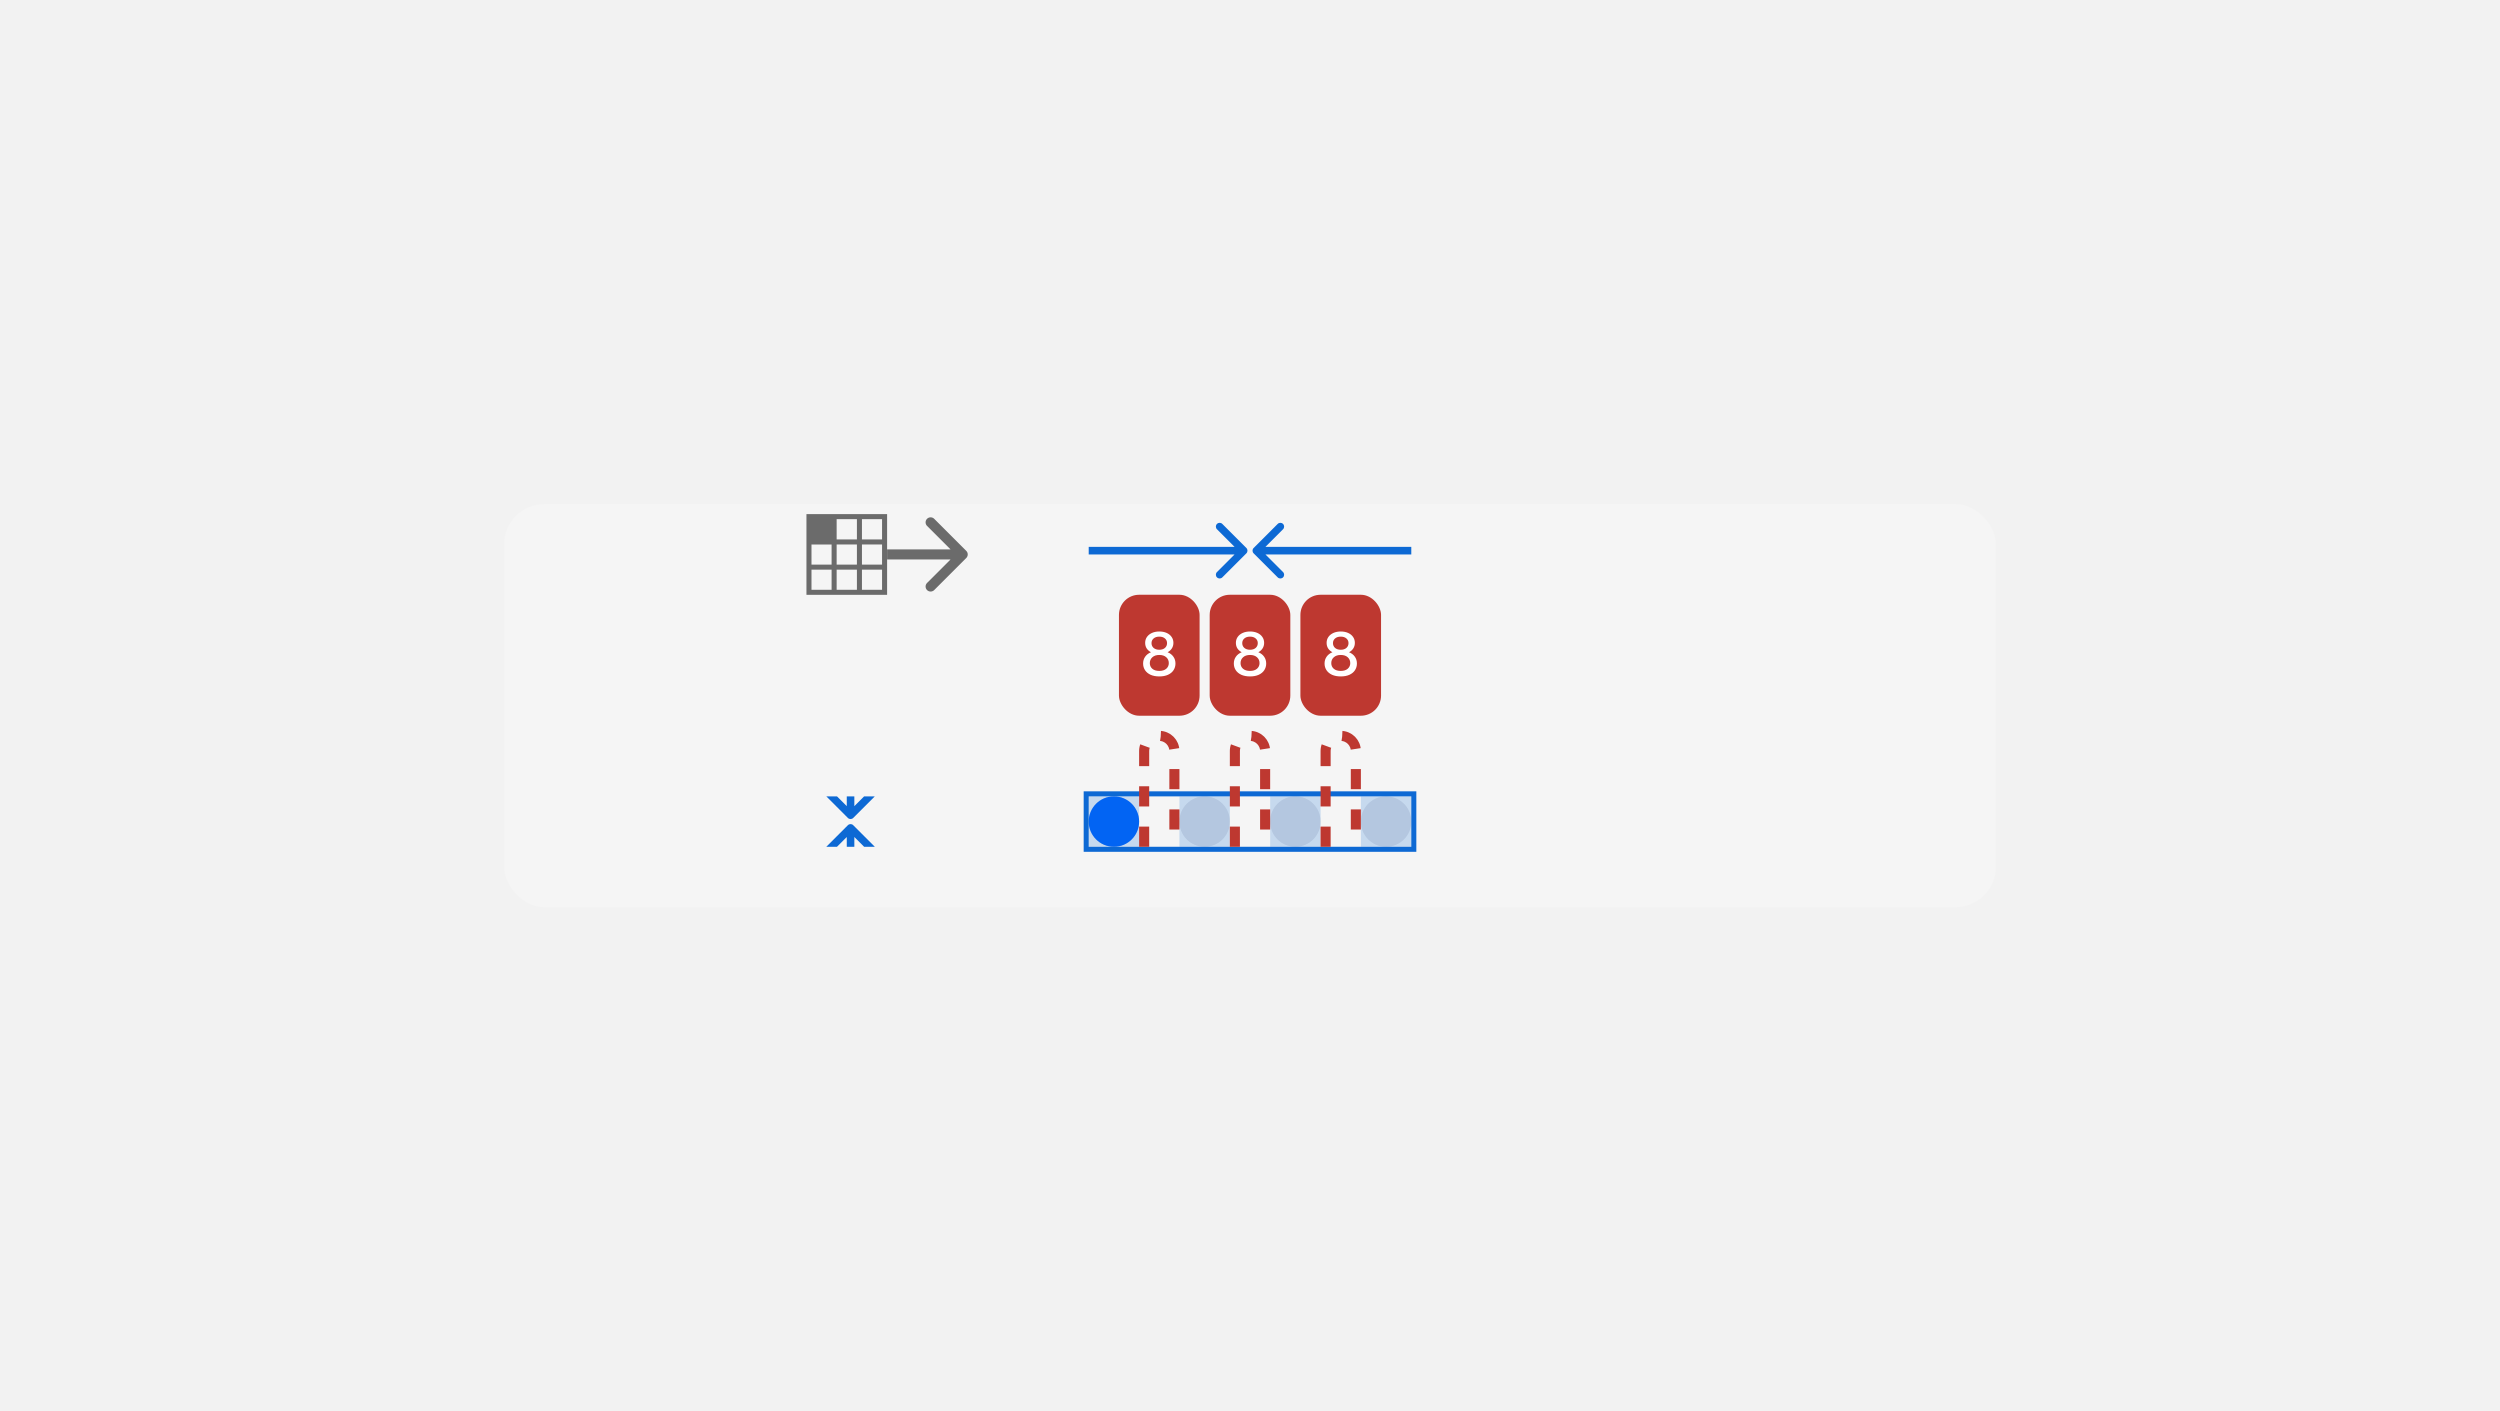 <svg width="496" height="280" viewBox="0 0 496 280" fill="none" xmlns="http://www.w3.org/2000/svg">
<rect width="496" height="280" fill="#F2F2F2"/>
<g opacity="0.2">
<rect x="100" y="100" width="296" height="80" rx="8" fill="white"/>
<circle cx="221" cy="163" r="5" fill="#0063FB"/>
<circle cx="239" cy="163" r="5" fill="#DEDEE3"/>
<circle cx="257" cy="163" r="5" fill="#DEDEE3"/>
<circle cx="275" cy="163" r="5" fill="#DEDEE3"/>
</g>
<circle cx="221" cy="163" r="5" fill="#0063FB"/>
<circle cx="239" cy="163" r="5" fill="#DEDEE3"/>
<circle cx="257" cy="163" r="5" fill="#DEDEE3"/>
<circle cx="275" cy="163" r="5" fill="#DEDEE3"/>
<rect x="215.5" y="157.5" width="65" height="11" stroke="#0D69D4"/>
<g clip-path="url(#clip0_2273_8191)">
<path d="M160.293 109.293C159.902 109.683 159.902 110.317 160.293 110.707L166.657 117.071C167.047 117.462 167.681 117.462 168.071 117.071C168.462 116.681 168.462 116.047 168.071 115.657L162.414 110L168.071 104.343C168.462 103.953 168.462 103.319 168.071 102.929C167.681 102.538 167.047 102.538 166.657 102.929L160.293 109.293ZM191.707 110.707C192.098 110.317 192.098 109.683 191.707 109.293L185.343 102.929C184.953 102.538 184.319 102.538 183.929 102.929C183.538 103.319 183.538 103.953 183.929 104.343L189.586 110L183.929 115.657C183.538 116.047 183.538 116.681 183.929 117.071C184.319 117.462 184.953 117.462 185.343 117.071L191.707 110.707ZM161 110V111H191V110V109H161V110Z" fill="#6B6B6B"/>
</g>
<path fill-rule="evenodd" clip-rule="evenodd" d="M170.011 102H165.989H164.989H161H160L160 103V107.024V108.024V108.031L160 112.019L160 113.019L160 117.014L160 118.014H161H164.989H165.989H170.011H171.011H175H176V117.014V113.019V112.019V108.024V107.024V103V102H175H171.011H170.011ZM161 117.014H164.989V113.019H161V117.014ZM161 112.019H164.989V108.031H161V112.019ZM175 113.019V117.014H171.011V113.019H175ZM175 108.024V112.019H171.011V108.024H175ZM175 103V107.024H171.011V103H175ZM170.011 103H165.989V107.024H170.011V103ZM170.011 108.024H165.989V108.031V112.019H170.011V108.024ZM170.011 113.019H165.989V117.014H170.011V113.019Z" fill="#6B6B6B"/>
<g clip-path="url(#clip1_2273_8191)">
<g clip-path="url(#clip2_2273_8191)">
<path d="M169.28 148.22C168.987 147.927 168.513 147.927 168.22 148.22L163.447 152.993C163.154 153.286 163.154 153.76 163.447 154.053C163.74 154.346 164.214 154.346 164.507 154.053L168.75 149.811L172.993 154.053C173.286 154.346 173.76 154.346 174.053 154.053C174.346 153.76 174.346 153.286 174.053 152.993L169.28 148.22ZM168.22 162.28C168.513 162.573 168.987 162.573 169.28 162.28L174.053 157.507C174.346 157.214 174.346 156.74 174.053 156.447C173.76 156.154 173.286 156.154 172.993 156.447L168.75 160.689L164.507 156.447C164.214 156.154 163.74 156.154 163.447 156.447C163.154 156.74 163.154 157.214 163.447 157.507L168.22 162.28ZM168.75 148.75H168V161.75H168.75H169.5V148.75H168.75Z" fill="#0D69D4"/>
<path d="M169.28 163.72C168.987 163.427 168.513 163.427 168.22 163.72L163.447 168.493C163.154 168.786 163.154 169.26 163.447 169.553C163.74 169.846 164.214 169.846 164.507 169.553L168.75 165.311L172.993 169.553C173.286 169.846 173.76 169.846 174.053 169.553C174.346 169.26 174.346 168.786 174.053 168.493L169.28 163.72ZM168.22 177.78C168.513 178.073 168.987 178.073 169.28 177.78L174.053 173.007C174.346 172.714 174.346 172.24 174.053 171.947C173.76 171.654 173.286 171.654 172.993 171.947L168.75 176.189L164.507 171.947C164.214 171.654 163.74 171.654 163.447 171.947C163.154 172.24 163.154 172.714 163.447 173.007L168.22 177.78ZM168.75 164.25H168V177.25H168.75H169.5V164.25H168.75Z" fill="#0D69D4"/>
</g>
</g>
<g clip-path="url(#clip3_2273_8191)">
<path d="M206.22 108.72C205.927 109.013 205.927 109.487 206.22 109.78L210.993 114.553C211.286 114.846 211.76 114.846 212.053 114.553C212.346 114.26 212.346 113.786 212.053 113.493L207.811 109.25L212.053 105.007C212.346 104.714 212.346 104.24 212.053 103.947C211.76 103.654 211.286 103.654 210.993 103.947L206.22 108.72ZM247.28 109.78C247.573 109.487 247.573 109.013 247.28 108.72L242.507 103.947C242.214 103.654 241.74 103.654 241.447 103.947C241.154 104.24 241.154 104.714 241.447 105.007L245.689 109.25L241.447 113.493C241.154 113.786 241.154 114.26 241.447 114.553C241.74 114.846 242.214 114.846 242.507 114.553L247.28 109.78ZM206.75 109.25V110H246.75V109.25V108.5H206.75V109.25Z" fill="#0D69D4"/>
<path d="M248.72 108.72C248.427 109.013 248.427 109.487 248.72 109.78L253.493 114.553C253.786 114.846 254.26 114.846 254.553 114.553C254.846 114.26 254.846 113.786 254.553 113.493L250.311 109.25L254.553 105.007C254.846 104.714 254.846 104.24 254.553 103.947C254.26 103.654 253.786 103.654 253.493 103.947L248.72 108.72ZM289.78 109.78C290.073 109.487 290.073 109.013 289.78 108.72L285.007 103.947C284.714 103.654 284.24 103.654 283.947 103.947C283.654 104.24 283.654 104.714 283.947 105.007L288.189 109.25L283.947 113.493C283.654 113.786 283.654 114.26 283.947 114.553C284.24 114.846 284.714 114.846 285.007 114.553L289.78 109.78ZM249.25 109.25V110H289.25V109.25V108.5H249.25V109.25Z" fill="#0D69D4"/>
</g>
<rect x="216" y="158" width="10" height="10" fill="#0D69D4" fill-opacity="0.2"/>
<rect x="234" y="158" width="10" height="10" fill="#0D69D4" fill-opacity="0.2"/>
<rect x="252" y="158" width="10" height="10" fill="#0D69D4" fill-opacity="0.2"/>
<rect x="270" y="158" width="10" height="10" fill="#0D69D4" fill-opacity="0.2"/>
<rect x="222" y="118" width="16" height="24" rx="4" fill="#BE3830"/>
<path d="M231.652 129.404C232.148 129.604 232.532 129.9 232.804 130.292C233.076 130.676 233.212 131.128 233.212 131.648C233.212 132.136 233.084 132.576 232.828 132.968C232.58 133.352 232.212 133.656 231.724 133.88C231.244 134.096 230.672 134.204 230.008 134.204C229.344 134.204 228.768 134.096 228.28 133.88C227.8 133.656 227.432 133.352 227.176 132.968C226.92 132.576 226.792 132.136 226.792 131.648C226.792 131.128 226.928 130.676 227.2 130.292C227.472 129.9 227.856 129.604 228.352 129.404C227.992 129.212 227.708 128.96 227.5 128.648C227.3 128.328 227.2 127.96 227.2 127.544C227.2 127.104 227.316 126.716 227.548 126.38C227.788 126.036 228.12 125.768 228.544 125.576C228.968 125.384 229.456 125.288 230.008 125.288C230.56 125.288 231.048 125.384 231.472 125.576C231.896 125.768 232.224 126.036 232.456 126.38C232.688 126.716 232.804 127.104 232.804 127.544C232.804 127.96 232.7 128.328 232.492 128.648C232.292 128.96 232.012 129.212 231.652 129.404ZM230.008 126.308C229.536 126.308 229.16 126.428 228.88 126.668C228.6 126.908 228.46 127.216 228.46 127.592C228.46 127.984 228.6 128.304 228.88 128.552C229.168 128.792 229.544 128.912 230.008 128.912C230.472 128.912 230.844 128.792 231.124 128.552C231.404 128.304 231.544 127.984 231.544 127.592C231.544 127.216 231.404 126.908 231.124 126.668C230.844 126.428 230.472 126.308 230.008 126.308ZM230.008 133.112C230.592 133.112 231.052 132.968 231.388 132.68C231.724 132.384 231.892 132.012 231.892 131.564C231.892 131.092 231.724 130.704 231.388 130.4C231.052 130.096 230.592 129.944 230.008 129.944C229.424 129.944 228.964 130.096 228.628 130.4C228.292 130.704 228.124 131.092 228.124 131.564C228.124 132.02 228.288 132.392 228.616 132.68C228.952 132.968 229.416 133.112 230.008 133.112Z" fill="white"/>
<path d="M227 168V149C227 147.343 228.343 146 230 146V146C231.657 146 233 147.343 233 149V168" stroke="#BE3830" stroke-width="2" stroke-dasharray="4 4"/>
<rect x="240" y="118" width="16" height="24" rx="4" fill="#BE3830"/>
<path d="M249.652 129.404C250.148 129.604 250.532 129.9 250.804 130.292C251.076 130.676 251.212 131.128 251.212 131.648C251.212 132.136 251.084 132.576 250.828 132.968C250.58 133.352 250.212 133.656 249.724 133.88C249.244 134.096 248.672 134.204 248.008 134.204C247.344 134.204 246.768 134.096 246.28 133.88C245.8 133.656 245.432 133.352 245.176 132.968C244.92 132.576 244.792 132.136 244.792 131.648C244.792 131.128 244.928 130.676 245.2 130.292C245.472 129.9 245.856 129.604 246.352 129.404C245.992 129.212 245.708 128.96 245.5 128.648C245.3 128.328 245.2 127.96 245.2 127.544C245.2 127.104 245.316 126.716 245.548 126.38C245.788 126.036 246.12 125.768 246.544 125.576C246.968 125.384 247.456 125.288 248.008 125.288C248.56 125.288 249.048 125.384 249.472 125.576C249.896 125.768 250.224 126.036 250.456 126.38C250.688 126.716 250.804 127.104 250.804 127.544C250.804 127.96 250.7 128.328 250.492 128.648C250.292 128.96 250.012 129.212 249.652 129.404ZM248.008 126.308C247.536 126.308 247.16 126.428 246.88 126.668C246.6 126.908 246.46 127.216 246.46 127.592C246.46 127.984 246.6 128.304 246.88 128.552C247.168 128.792 247.544 128.912 248.008 128.912C248.472 128.912 248.844 128.792 249.124 128.552C249.404 128.304 249.544 127.984 249.544 127.592C249.544 127.216 249.404 126.908 249.124 126.668C248.844 126.428 248.472 126.308 248.008 126.308ZM248.008 133.112C248.592 133.112 249.052 132.968 249.388 132.68C249.724 132.384 249.892 132.012 249.892 131.564C249.892 131.092 249.724 130.704 249.388 130.4C249.052 130.096 248.592 129.944 248.008 129.944C247.424 129.944 246.964 130.096 246.628 130.4C246.292 130.704 246.124 131.092 246.124 131.564C246.124 132.02 246.288 132.392 246.616 132.68C246.952 132.968 247.416 133.112 248.008 133.112Z" fill="white"/>
<path d="M245 168V149C245 147.343 246.343 146 248 146V146C249.657 146 251 147.343 251 149V168" stroke="#BE3830" stroke-width="2" stroke-dasharray="4 4"/>
<rect x="258" y="118" width="16" height="24" rx="4" fill="#BE3830"/>
<path d="M267.652 129.404C268.148 129.604 268.532 129.9 268.804 130.292C269.076 130.676 269.212 131.128 269.212 131.648C269.212 132.136 269.084 132.576 268.828 132.968C268.58 133.352 268.212 133.656 267.724 133.88C267.244 134.096 266.672 134.204 266.008 134.204C265.344 134.204 264.768 134.096 264.28 133.88C263.8 133.656 263.432 133.352 263.176 132.968C262.92 132.576 262.792 132.136 262.792 131.648C262.792 131.128 262.928 130.676 263.2 130.292C263.472 129.9 263.856 129.604 264.352 129.404C263.992 129.212 263.708 128.96 263.5 128.648C263.3 128.328 263.2 127.96 263.2 127.544C263.2 127.104 263.316 126.716 263.548 126.38C263.788 126.036 264.12 125.768 264.544 125.576C264.968 125.384 265.456 125.288 266.008 125.288C266.56 125.288 267.048 125.384 267.472 125.576C267.896 125.768 268.224 126.036 268.456 126.38C268.688 126.716 268.804 127.104 268.804 127.544C268.804 127.96 268.7 128.328 268.492 128.648C268.292 128.96 268.012 129.212 267.652 129.404ZM266.008 126.308C265.536 126.308 265.16 126.428 264.88 126.668C264.6 126.908 264.46 127.216 264.46 127.592C264.46 127.984 264.6 128.304 264.88 128.552C265.168 128.792 265.544 128.912 266.008 128.912C266.472 128.912 266.844 128.792 267.124 128.552C267.404 128.304 267.544 127.984 267.544 127.592C267.544 127.216 267.404 126.908 267.124 126.668C266.844 126.428 266.472 126.308 266.008 126.308ZM266.008 133.112C266.592 133.112 267.052 132.968 267.388 132.68C267.724 132.384 267.892 132.012 267.892 131.564C267.892 131.092 267.724 130.704 267.388 130.4C267.052 130.096 266.592 129.944 266.008 129.944C265.424 129.944 264.964 130.096 264.628 130.4C264.292 130.704 264.124 131.092 264.124 131.564C264.124 132.02 264.288 132.392 264.616 132.68C264.952 132.968 265.416 133.112 266.008 133.112Z" fill="white"/>
<path d="M263 168V149C263 147.343 264.343 146 266 146V146C267.657 146 269 147.343 269 149V168" stroke="#BE3830" stroke-width="2" stroke-dasharray="4 4"/>
<defs>
<clipPath id="clip0_2273_8191">
<rect width="16" height="16" fill="white" transform="translate(176 102)"/>
</clipPath>
<clipPath id="clip1_2273_8191">
<rect width="10" height="16" fill="white" transform="matrix(0 1 -1 0 176 158)"/>
</clipPath>
<clipPath id="clip2_2273_8191">
<rect width="30" height="16" fill="white" transform="matrix(0 1 -1 0 176 148)"/>
</clipPath>
<clipPath id="clip3_2273_8191">
<rect width="64" height="16" fill="white" transform="translate(216 102)"/>
</clipPath>
</defs>
</svg>
